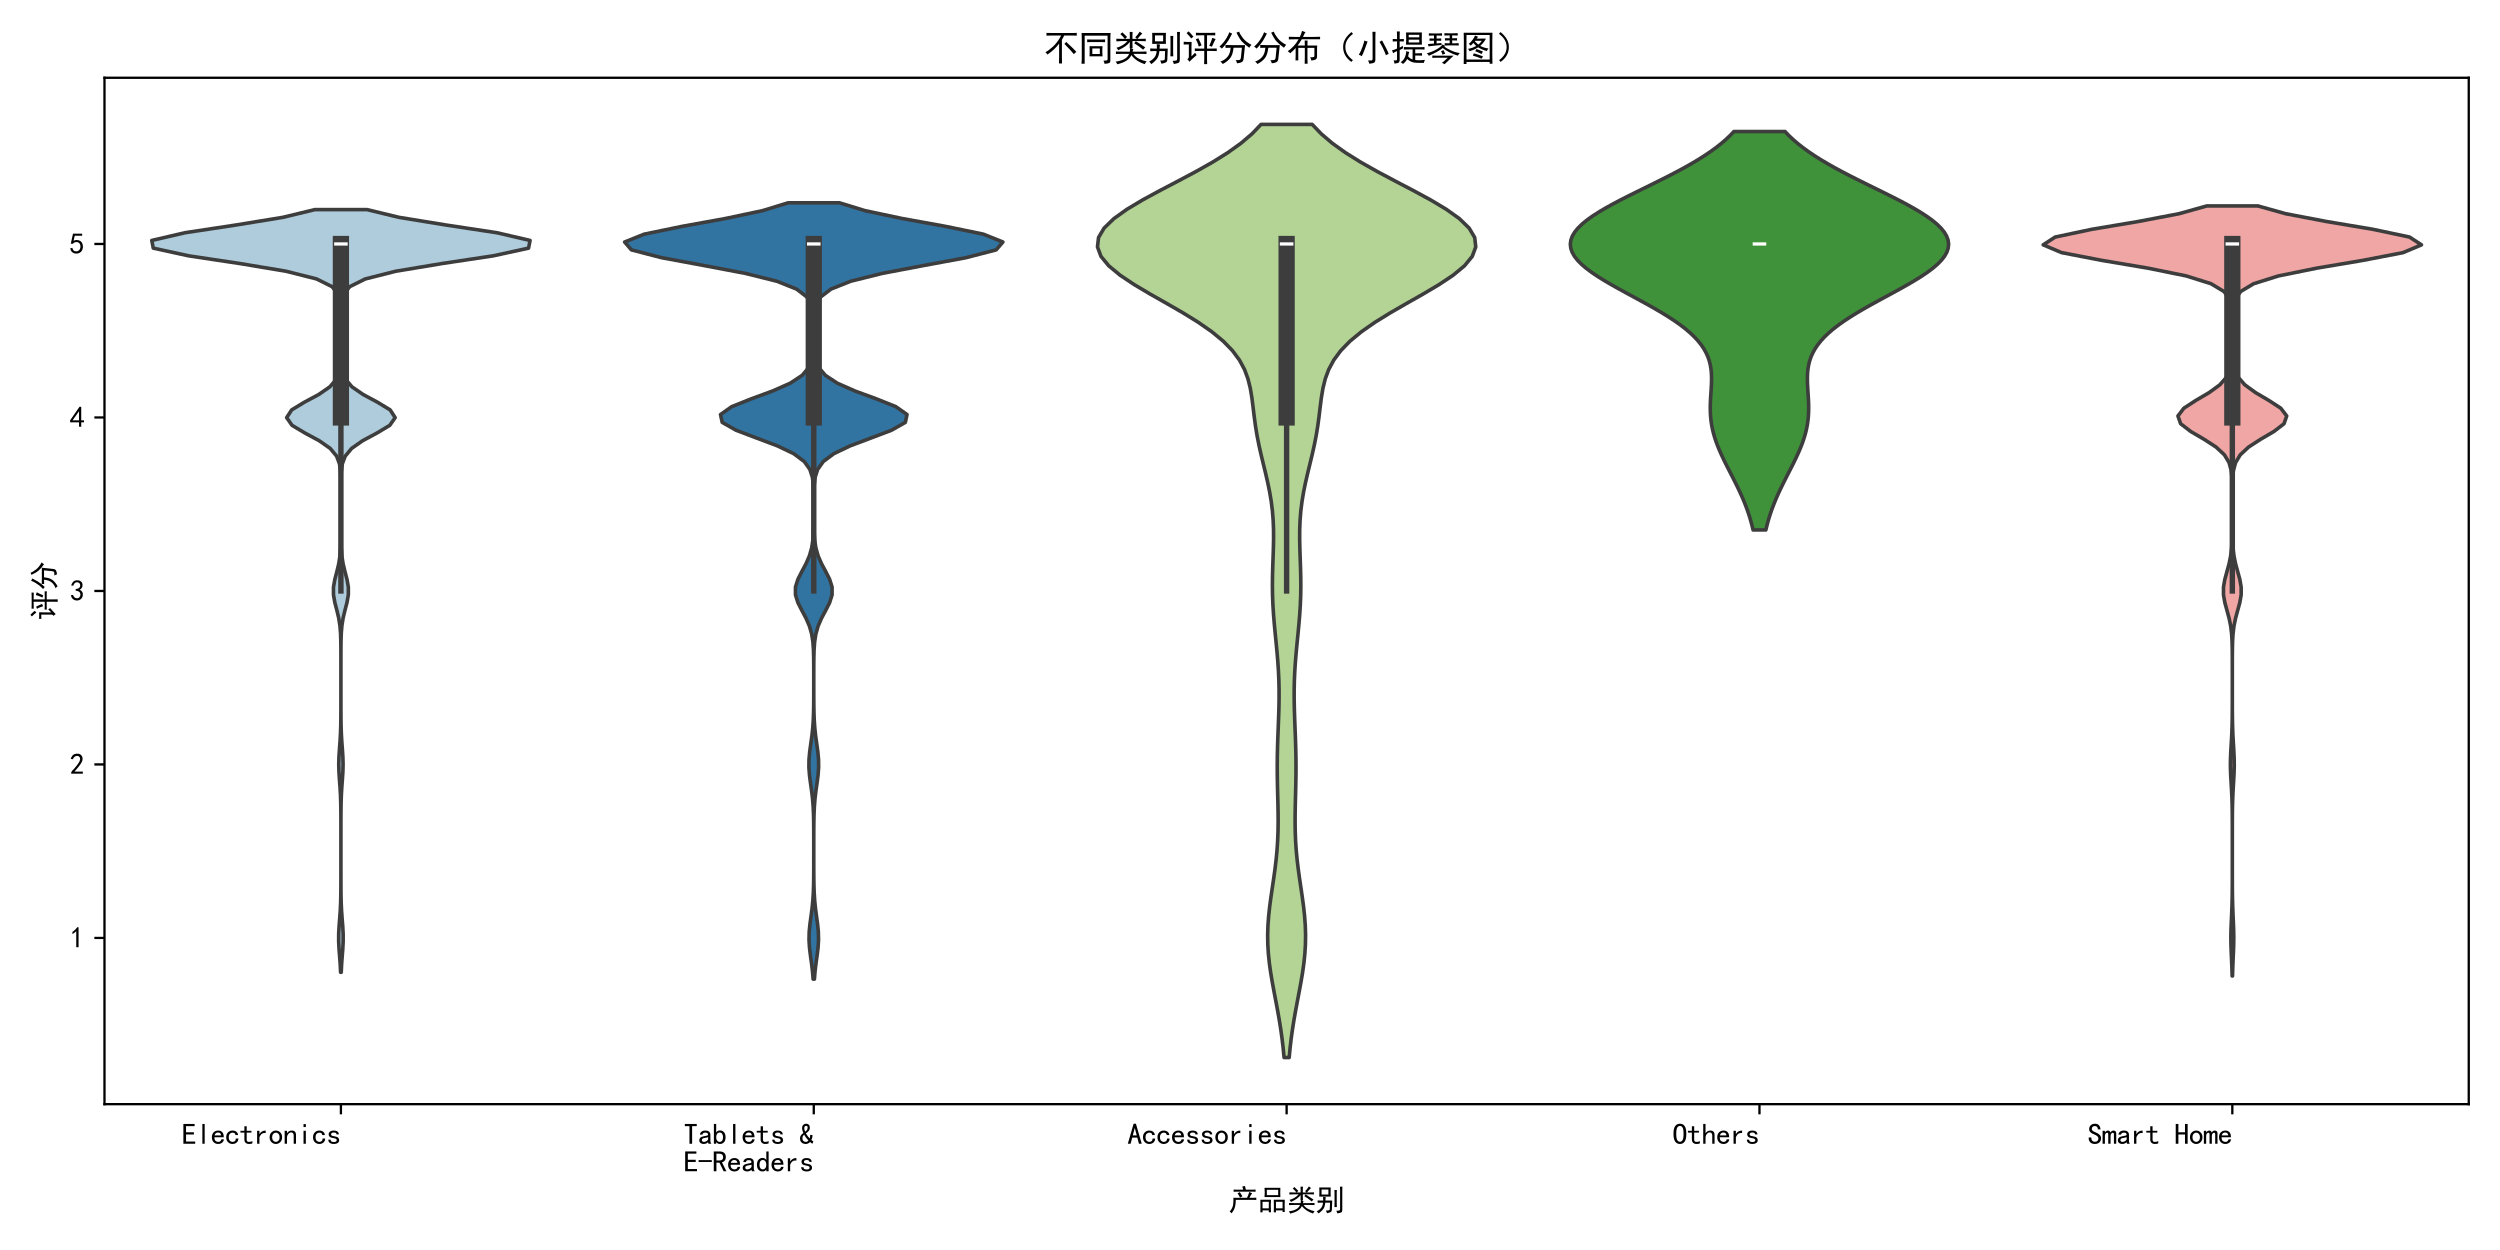 <?xml version="1.0" encoding="utf-8" standalone="no"?>
<!DOCTYPE svg PUBLIC "-//W3C//DTD SVG 1.1//EN"
  "http://www.w3.org/Graphics/SVG/1.1/DTD/svg11.dtd">
<svg xmlns:xlink="http://www.w3.org/1999/xlink" width="864pt" height="432pt" viewBox="0 0 864 432" xmlns="http://www.w3.org/2000/svg" version="1.1">
 <defs>
  <style type="text/css">*{stroke-linejoin: round; stroke-linecap: butt}</style>
 </defs>
 <g id="figure_1">
  <g id="patch_1">
   <path d="M 0 432 
L 864 432 
L 864 0 
L 0 0 
z
" style="fill: #ffffff"/>
  </g>
  <g id="axes_1">
   <g id="patch_2">
    <path d="M 36.11 381.603 
L 853.2 381.603 
L 853.2 26.869 
L 36.11 26.869 
z
" style="fill: #ffffff"/>
   </g>
   <g id="PolyCollection_1">
    <defs>
     <path id="mc3680eda22" d="M 117.927 -95.974 
L 117.711 -95.974 
L 117.58 -98.636 
L 117.386 -101.298 
L 117.176 -103.961 
L 117.039 -106.623 
L 117.045 -109.286 
L 117.191 -111.948 
L 117.403 -114.611 
L 117.593 -117.273 
L 117.719 -119.936 
L 117.783 -122.598 
L 117.808 -125.26 
L 117.816 -127.923 
L 117.818 -130.585 
L 117.819 -133.248 
L 117.819 -135.91 
L 117.819 -138.573 
L 117.819 -141.235 
L 117.819 -143.897 
L 117.818 -146.56 
L 117.813 -149.222 
L 117.798 -151.885 
L 117.757 -154.547 
L 117.667 -157.21 
L 117.512 -159.872 
L 117.314 -162.535 
L 117.139 -165.197 
L 117.07 -167.859 
L 117.144 -170.522 
L 117.322 -173.184 
L 117.52 -175.847 
L 117.671 -178.509 
L 117.76 -181.172 
L 117.799 -183.834 
L 117.814 -186.497 
L 117.818 -189.159 
L 117.819 -191.821 
L 117.819 -194.484 
L 117.819 -197.146 
L 117.819 -199.809 
L 117.819 -202.471 
L 117.817 -205.134 
L 117.81 -207.796 
L 117.781 -210.459 
L 117.693 -213.121 
L 117.475 -215.783 
L 117.05 -218.446 
L 116.413 -221.108 
L 115.718 -223.771 
L 115.25 -226.433 
L 115.25 -229.096 
L 115.718 -231.758 
L 116.413 -234.42 
L 117.05 -237.083 
L 117.475 -239.745 
L 117.693 -242.408 
L 117.781 -245.07 
L 117.81 -247.733 
L 117.817 -250.395 
L 117.819 -253.058 
L 117.819 -255.72 
L 117.819 -258.382 
L 117.818 -261.045 
L 117.814 -263.707 
L 117.79 -266.37 
L 117.687 -269.032 
L 117.328 -271.695 
L 116.33 -274.357 
L 114.125 -277.02 
L 110.323 -279.682 
L 105.378 -282.344 
L 100.931 -285.007 
L 99.07 -287.669 
L 100.795 -290.332 
L 105.177 -292.994 
L 110.141 -295.657 
L 114.005 -298.319 
L 116.27 -300.982 
L 117.304 -303.644 
L 117.679 -306.306 
L 117.788 -308.969 
L 117.813 -311.631 
L 117.818 -314.294 
L 117.819 -316.956 
L 117.818 -319.619 
L 117.812 -322.281 
L 117.775 -324.943 
L 117.599 -327.606 
L 116.913 -330.268 
L 114.766 -332.931 
L 109.409 -335.593 
L 98.872 -338.256 
L 82.907 -340.918 
L 65.206 -343.581 
L 52.972 -346.243 
L 52.452 -348.905 
L 63.929 -351.568 
L 81.483 -354.23 
L 97.782 -356.893 
L 108.782 -359.555 
L 126.856 -359.555 
L 126.856 -359.555 
L 137.856 -356.893 
L 154.155 -354.23 
L 171.709 -351.568 
L 183.186 -348.905 
L 182.666 -346.243 
L 170.432 -343.581 
L 152.731 -340.918 
L 136.766 -338.256 
L 126.229 -335.593 
L 120.872 -332.931 
L 118.725 -330.268 
L 118.039 -327.606 
L 117.863 -324.943 
L 117.826 -322.281 
L 117.82 -319.619 
L 117.819 -316.956 
L 117.82 -314.294 
L 117.825 -311.631 
L 117.85 -308.969 
L 117.959 -306.306 
L 118.334 -303.644 
L 119.368 -300.982 
L 121.633 -298.319 
L 125.497 -295.657 
L 130.461 -292.994 
L 134.843 -290.332 
L 136.568 -287.669 
L 134.707 -285.007 
L 130.26 -282.344 
L 125.315 -279.682 
L 121.513 -277.02 
L 119.308 -274.357 
L 118.31 -271.695 
L 117.951 -269.032 
L 117.848 -266.37 
L 117.824 -263.707 
L 117.82 -261.045 
L 117.819 -258.382 
L 117.819 -255.72 
L 117.819 -253.058 
L 117.821 -250.395 
L 117.828 -247.733 
L 117.857 -245.07 
L 117.945 -242.408 
L 118.163 -239.745 
L 118.588 -237.083 
L 119.225 -234.42 
L 119.92 -231.758 
L 120.388 -229.096 
L 120.388 -226.433 
L 119.92 -223.771 
L 119.225 -221.108 
L 118.588 -218.446 
L 118.163 -215.783 
L 117.945 -213.121 
L 117.857 -210.459 
L 117.828 -207.796 
L 117.821 -205.134 
L 117.819 -202.471 
L 117.819 -199.809 
L 117.819 -197.146 
L 117.819 -194.484 
L 117.819 -191.821 
L 117.82 -189.159 
L 117.824 -186.497 
L 117.839 -183.834 
L 117.878 -181.172 
L 117.967 -178.509 
L 118.118 -175.847 
L 118.316 -173.184 
L 118.494 -170.522 
L 118.568 -167.859 
L 118.499 -165.197 
L 118.324 -162.535 
L 118.126 -159.872 
L 117.971 -157.21 
L 117.881 -154.547 
L 117.84 -151.885 
L 117.825 -149.222 
L 117.82 -146.56 
L 117.819 -143.897 
L 117.819 -141.235 
L 117.819 -138.573 
L 117.819 -135.91 
L 117.819 -133.248 
L 117.82 -130.585 
L 117.822 -127.923 
L 117.83 -125.26 
L 117.855 -122.598 
L 117.919 -119.936 
L 118.045 -117.273 
L 118.235 -114.611 
L 118.447 -111.948 
L 118.593 -109.286 
L 118.599 -106.623 
L 118.462 -103.961 
L 118.252 -101.298 
L 118.058 -98.636 
L 117.927 -95.974 
z
" style="stroke: #3d3d3d; stroke-width: 1.25"/>
    </defs>
    <g clip-path="url(#p1d7503997d)">
     <use xlink:href="#mc3680eda22" x="0" y="432" style="fill: #aeccdb; stroke: #3d3d3d; stroke-width: 1.25"/>
    </g>
   </g>
   <g id="PolyCollection_2">
    <defs>
     <path id="m7380cc2280" d="M 281.461 -93.622 
L 281.013 -93.622 
L 280.791 -96.332 
L 280.468 -99.042 
L 280.092 -101.752 
L 279.76 -104.462 
L 279.591 -107.172 
L 279.649 -109.882 
L 279.913 -112.592 
L 280.282 -115.301 
L 280.641 -118.011 
L 280.915 -120.721 
L 281.087 -123.431 
L 281.176 -126.141 
L 281.216 -128.851 
L 281.231 -131.561 
L 281.235 -134.271 
L 281.236 -136.981 
L 281.236 -139.691 
L 281.234 -142.401 
L 281.227 -145.111 
L 281.204 -147.821 
L 281.148 -150.531 
L 281.028 -153.241 
L 280.813 -155.951 
L 280.494 -158.661 
L 280.109 -161.371 
L 279.756 -164.081 
L 279.555 -166.791 
L 279.585 -169.5 
L 279.834 -172.21 
L 280.206 -174.92 
L 280.582 -177.63 
L 280.877 -180.34 
L 281.066 -183.05 
L 281.167 -185.76 
L 281.212 -188.47 
L 281.229 -191.18 
L 281.235 -193.89 
L 281.236 -196.6 
L 281.235 -199.31 
L 281.228 -202.02 
L 281.203 -204.73 
L 281.128 -207.44 
L 280.937 -210.15 
L 280.52 -212.86 
L 279.755 -215.57 
L 278.589 -218.28 
L 277.144 -220.99 
L 275.766 -223.699 
L 274.911 -226.409 
L 274.911 -229.119 
L 275.766 -231.829 
L 277.144 -234.539 
L 278.589 -237.249 
L 279.755 -239.959 
L 280.52 -242.669 
L 280.937 -245.379 
L 281.128 -248.089 
L 281.203 -250.799 
L 281.227 -253.509 
L 281.233 -256.219 
L 281.228 -258.929 
L 281.198 -261.639 
L 281.09 -264.349 
L 280.758 -267.059 
L 279.89 -269.769 
L 277.96 -272.479 
L 274.343 -275.188 
L 268.692 -277.898 
L 261.492 -280.608 
L 254.358 -283.318 
L 249.591 -286.028 
L 249.011 -288.738 
L 252.854 -291.448 
L 259.616 -294.158 
L 266.992 -296.868 
L 273.119 -299.578 
L 277.236 -302.288 
L 279.531 -304.998 
L 280.608 -307.708 
L 281.036 -310.418 
L 281.181 -313.128 
L 281.221 -315.838 
L 281.219 -318.548 
L 281.17 -321.258 
L 280.983 -323.968 
L 280.397 -326.678 
L 278.831 -329.387 
L 275.276 -332.097 
L 268.466 -334.807 
L 257.572 -337.517 
L 243.309 -340.227 
L 228.66 -342.937 
L 218.2 -345.647 
L 215.87 -348.357 
L 222.61 -351.067 
L 235.759 -353.777 
L 250.724 -356.487 
L 263.531 -359.197 
L 272.35 -361.907 
L 290.124 -361.907 
L 290.124 -361.907 
L 298.943 -359.197 
L 311.75 -356.487 
L 326.715 -353.777 
L 339.864 -351.067 
L 346.604 -348.357 
L 344.274 -345.647 
L 333.814 -342.937 
L 319.165 -340.227 
L 304.902 -337.517 
L 294.008 -334.807 
L 287.198 -332.097 
L 283.643 -329.387 
L 282.077 -326.678 
L 281.491 -323.968 
L 281.304 -321.258 
L 281.255 -318.548 
L 281.253 -315.838 
L 281.293 -313.128 
L 281.438 -310.418 
L 281.866 -307.708 
L 282.943 -304.998 
L 285.238 -302.288 
L 289.355 -299.578 
L 295.482 -296.868 
L 302.858 -294.158 
L 309.62 -291.448 
L 313.463 -288.738 
L 312.883 -286.028 
L 308.116 -283.318 
L 300.982 -280.608 
L 293.782 -277.898 
L 288.131 -275.188 
L 284.514 -272.479 
L 282.584 -269.769 
L 281.716 -267.059 
L 281.384 -264.349 
L 281.276 -261.639 
L 281.246 -258.929 
L 281.241 -256.219 
L 281.247 -253.509 
L 281.271 -250.799 
L 281.346 -248.089 
L 281.537 -245.379 
L 281.954 -242.669 
L 282.719 -239.959 
L 283.885 -237.249 
L 285.33 -234.539 
L 286.708 -231.829 
L 287.563 -229.119 
L 287.563 -226.409 
L 286.708 -223.699 
L 285.33 -220.99 
L 283.885 -218.28 
L 282.719 -215.57 
L 281.954 -212.86 
L 281.537 -210.15 
L 281.346 -207.44 
L 281.271 -204.73 
L 281.246 -202.02 
L 281.239 -199.31 
L 281.238 -196.6 
L 281.239 -193.89 
L 281.245 -191.18 
L 281.262 -188.47 
L 281.307 -185.76 
L 281.408 -183.05 
L 281.597 -180.34 
L 281.892 -177.63 
L 282.268 -174.92 
L 282.64 -172.21 
L 282.889 -169.5 
L 282.919 -166.791 
L 282.718 -164.081 
L 282.365 -161.371 
L 281.98 -158.661 
L 281.661 -155.951 
L 281.446 -153.241 
L 281.326 -150.531 
L 281.27 -147.821 
L 281.247 -145.111 
L 281.24 -142.401 
L 281.238 -139.691 
L 281.238 -136.981 
L 281.239 -134.271 
L 281.243 -131.561 
L 281.258 -128.851 
L 281.298 -126.141 
L 281.387 -123.431 
L 281.559 -120.721 
L 281.833 -118.011 
L 282.192 -115.301 
L 282.561 -112.592 
L 282.825 -109.882 
L 282.883 -107.172 
L 282.714 -104.462 
L 282.382 -101.752 
L 282.006 -99.042 
L 281.683 -96.332 
L 281.461 -93.622 
z
" style="stroke: #3d3d3d; stroke-width: 1.25"/>
    </defs>
    <g clip-path="url(#p1d7503997d)">
     <use xlink:href="#m7380cc2280" x="0" y="432" style="fill: #3274a1; stroke: #3d3d3d; stroke-width: 1.25"/>
    </g>
   </g>
   <g id="PolyCollection_3">
    <defs>
     <path id="mf94de3f1ea" d="M 445.536 -66.522 
L 443.774 -66.522 
L 443.462 -69.779 
L 443.08 -73.037 
L 442.626 -76.294 
L 442.106 -79.551 
L 441.531 -82.809 
L 440.919 -86.066 
L 440.298 -89.324 
L 439.697 -92.581 
L 439.15 -95.839 
L 438.692 -99.096 
L 438.352 -102.353 
L 438.151 -105.611 
L 438.101 -108.868 
L 438.202 -112.126 
L 438.441 -115.383 
L 438.794 -118.641 
L 439.229 -121.898 
L 439.706 -125.155 
L 440.189 -128.413 
L 440.64 -131.67 
L 441.03 -134.928 
L 441.339 -138.185 
L 441.556 -141.443 
L 441.682 -144.7 
L 441.725 -147.957 
L 441.704 -151.215 
L 441.64 -154.472 
L 441.557 -157.73 
L 441.48 -160.987 
L 441.428 -164.245 
L 441.414 -167.502 
L 441.445 -170.759 
L 441.519 -174.017 
L 441.627 -177.274 
L 441.754 -180.532 
L 441.88 -183.789 
L 441.984 -187.047 
L 442.044 -190.304 
L 442.045 -193.561 
L 441.975 -196.819 
L 441.83 -200.076 
L 441.614 -203.334 
L 441.341 -206.591 
L 441.03 -209.849 
L 440.707 -213.106 
L 440.397 -216.363 
L 440.128 -219.621 
L 439.922 -222.878 
L 439.792 -226.136 
L 439.744 -229.393 
L 439.771 -232.651 
L 439.855 -235.908 
L 439.969 -239.165 
L 440.079 -242.423 
L 440.146 -245.68 
L 440.132 -248.938 
L 440.006 -252.195 
L 439.745 -255.453 
L 439.338 -258.71 
L 438.792 -261.967 
L 438.126 -265.225 
L 437.374 -268.482 
L 436.583 -271.74 
L 435.799 -274.997 
L 435.07 -278.254 
L 434.43 -281.512 
L 433.894 -284.769 
L 433.452 -288.027 
L 433.062 -291.284 
L 432.649 -294.542 
L 432.107 -297.799 
L 431.304 -301.056 
L 430.099 -304.314 
L 428.347 -307.571 
L 425.928 -310.829 
L 422.758 -314.086 
L 418.813 -317.344 
L 414.142 -320.601 
L 408.876 -323.858 
L 403.229 -327.116 
L 397.489 -330.373 
L 391.994 -333.631 
L 387.106 -336.888 
L 383.174 -340.146 
L 380.497 -343.403 
L 379.288 -346.66 
L 379.654 -349.918 
L 381.582 -353.175 
L 384.942 -356.433 
L 389.503 -359.69 
L 394.961 -362.948 
L 400.975 -366.205 
L 407.202 -369.462 
L 413.329 -372.72 
L 419.097 -375.977 
L 424.314 -379.235 
L 428.864 -382.492 
L 432.696 -385.75 
L 435.821 -389.007 
L 453.489 -389.007 
L 453.489 -389.007 
L 456.614 -385.75 
L 460.446 -382.492 
L 464.996 -379.235 
L 470.213 -375.977 
L 475.981 -372.72 
L 482.108 -369.462 
L 488.335 -366.205 
L 494.349 -362.948 
L 499.807 -359.69 
L 504.368 -356.433 
L 507.728 -353.175 
L 509.656 -349.918 
L 510.022 -346.66 
L 508.813 -343.403 
L 506.136 -340.146 
L 502.204 -336.888 
L 497.316 -333.631 
L 491.821 -330.373 
L 486.081 -327.116 
L 480.434 -323.858 
L 475.168 -320.601 
L 470.497 -317.344 
L 466.552 -314.086 
L 463.382 -310.829 
L 460.963 -307.571 
L 459.211 -304.314 
L 458.006 -301.056 
L 457.203 -297.799 
L 456.661 -294.542 
L 456.248 -291.284 
L 455.858 -288.027 
L 455.416 -284.769 
L 454.88 -281.512 
L 454.24 -278.254 
L 453.511 -274.997 
L 452.727 -271.74 
L 451.936 -268.482 
L 451.184 -265.225 
L 450.518 -261.967 
L 449.972 -258.71 
L 449.565 -255.453 
L 449.304 -252.195 
L 449.178 -248.938 
L 449.164 -245.68 
L 449.231 -242.423 
L 449.341 -239.165 
L 449.455 -235.908 
L 449.539 -232.651 
L 449.566 -229.393 
L 449.518 -226.136 
L 449.388 -222.878 
L 449.182 -219.621 
L 448.913 -216.363 
L 448.603 -213.106 
L 448.28 -209.849 
L 447.969 -206.591 
L 447.696 -203.334 
L 447.48 -200.076 
L 447.335 -196.819 
L 447.265 -193.561 
L 447.266 -190.304 
L 447.326 -187.047 
L 447.43 -183.789 
L 447.556 -180.532 
L 447.683 -177.274 
L 447.791 -174.017 
L 447.865 -170.759 
L 447.896 -167.502 
L 447.882 -164.245 
L 447.83 -160.987 
L 447.753 -157.73 
L 447.67 -154.472 
L 447.606 -151.215 
L 447.585 -147.957 
L 447.628 -144.7 
L 447.754 -141.443 
L 447.971 -138.185 
L 448.28 -134.928 
L 448.67 -131.67 
L 449.121 -128.413 
L 449.604 -125.155 
L 450.081 -121.898 
L 450.516 -118.641 
L 450.869 -115.383 
L 451.108 -112.126 
L 451.209 -108.868 
L 451.159 -105.611 
L 450.958 -102.353 
L 450.618 -99.096 
L 450.16 -95.839 
L 449.613 -92.581 
L 449.012 -89.324 
L 448.391 -86.066 
L 447.779 -82.809 
L 447.204 -79.551 
L 446.684 -76.294 
L 446.23 -73.037 
L 445.848 -69.779 
L 445.536 -66.522 
z
" style="stroke: #3d3d3d; stroke-width: 1.25"/>
    </defs>
    <g clip-path="url(#p1d7503997d)">
     <use xlink:href="#mf94de3f1ea" x="0" y="432" style="fill: #b3d495; stroke: #3d3d3d; stroke-width: 1.25"/>
    </g>
   </g>
   <g id="PolyCollection_4">
    <defs>
     <path id="m4ac37062cd" d="M 610.28 -248.854 
L 605.866 -248.854 
L 605.533 -250.245 
L 605.164 -251.636 
L 604.759 -253.026 
L 604.317 -254.417 
L 603.838 -255.808 
L 603.322 -257.199 
L 602.77 -258.59 
L 602.184 -259.981 
L 601.566 -261.371 
L 600.92 -262.762 
L 600.251 -264.153 
L 599.561 -265.544 
L 598.858 -266.935 
L 598.148 -268.326 
L 597.436 -269.717 
L 596.73 -271.107 
L 596.038 -272.498 
L 595.367 -273.889 
L 594.725 -275.28 
L 594.119 -276.671 
L 593.555 -278.062 
L 593.04 -279.453 
L 592.58 -280.843 
L 592.179 -282.234 
L 591.839 -283.625 
L 591.563 -285.016 
L 591.351 -286.407 
L 591.201 -287.798 
L 591.109 -289.189 
L 591.071 -290.579 
L 591.08 -291.97 
L 591.126 -293.361 
L 591.2 -294.752 
L 591.29 -296.143 
L 591.381 -297.534 
L 591.459 -298.925 
L 591.508 -300.315 
L 591.512 -301.706 
L 591.453 -303.097 
L 591.315 -304.488 
L 591.08 -305.879 
L 590.732 -307.27 
L 590.256 -308.661 
L 589.637 -310.051 
L 588.864 -311.442 
L 587.926 -312.833 
L 586.816 -314.224 
L 585.529 -315.615 
L 584.063 -317.006 
L 582.42 -318.397 
L 580.605 -319.787 
L 578.627 -321.178 
L 576.499 -322.569 
L 574.237 -323.96 
L 571.861 -325.351 
L 569.395 -326.742 
L 566.865 -328.133 
L 564.301 -329.523 
L 561.735 -330.914 
L 559.2 -332.305 
L 556.73 -333.696 
L 554.362 -335.087 
L 552.13 -336.478 
L 550.067 -337.869 
L 548.207 -339.259 
L 546.578 -340.65 
L 545.207 -342.041 
L 544.119 -343.432 
L 543.33 -344.823 
L 542.856 -346.214 
L 542.706 -347.605 
L 542.883 -348.995 
L 543.386 -350.386 
L 544.209 -351.777 
L 545.34 -353.168 
L 546.763 -354.559 
L 548.458 -355.95 
L 550.401 -357.341 
L 552.564 -358.731 
L 554.918 -360.122 
L 557.431 -361.513 
L 560.072 -362.904 
L 562.806 -364.295 
L 565.603 -365.686 
L 568.431 -367.077 
L 571.258 -368.467 
L 574.059 -369.858 
L 576.807 -371.249 
L 579.48 -372.64 
L 582.058 -374.031 
L 584.524 -375.422 
L 586.866 -376.813 
L 589.072 -378.203 
L 591.136 -379.594 
L 593.052 -380.985 
L 594.82 -382.376 
L 596.439 -383.767 
L 597.913 -385.158 
L 599.246 -386.549 
L 616.9 -386.549 
L 616.9 -386.549 
L 618.233 -385.158 
L 619.707 -383.767 
L 621.326 -382.376 
L 623.094 -380.985 
L 625.01 -379.594 
L 627.074 -378.203 
L 629.28 -376.813 
L 631.622 -375.422 
L 634.088 -374.031 
L 636.666 -372.64 
L 639.339 -371.249 
L 642.087 -369.858 
L 644.888 -368.467 
L 647.715 -367.077 
L 650.543 -365.686 
L 653.34 -364.295 
L 656.074 -362.904 
L 658.715 -361.513 
L 661.228 -360.122 
L 663.582 -358.731 
L 665.745 -357.341 
L 667.688 -355.95 
L 669.383 -354.559 
L 670.806 -353.168 
L 671.937 -351.777 
L 672.76 -350.386 
L 673.263 -348.995 
L 673.44 -347.605 
L 673.29 -346.214 
L 672.816 -344.823 
L 672.027 -343.432 
L 670.939 -342.041 
L 669.568 -340.65 
L 667.939 -339.259 
L 666.079 -337.869 
L 664.016 -336.478 
L 661.784 -335.087 
L 659.416 -333.696 
L 656.946 -332.305 
L 654.411 -330.914 
L 651.845 -329.523 
L 649.281 -328.133 
L 646.751 -326.742 
L 644.285 -325.351 
L 641.909 -323.96 
L 639.647 -322.569 
L 637.519 -321.178 
L 635.541 -319.787 
L 633.726 -318.397 
L 632.083 -317.006 
L 630.617 -315.615 
L 629.33 -314.224 
L 628.22 -312.833 
L 627.282 -311.442 
L 626.509 -310.051 
L 625.89 -308.661 
L 625.414 -307.27 
L 625.066 -305.879 
L 624.831 -304.488 
L 624.693 -303.097 
L 624.634 -301.706 
L 624.638 -300.315 
L 624.687 -298.925 
L 624.765 -297.534 
L 624.856 -296.143 
L 624.946 -294.752 
L 625.02 -293.361 
L 625.066 -291.97 
L 625.075 -290.579 
L 625.037 -289.189 
L 624.945 -287.798 
L 624.795 -286.407 
L 624.583 -285.016 
L 624.307 -283.625 
L 623.967 -282.234 
L 623.566 -280.843 
L 623.106 -279.453 
L 622.591 -278.062 
L 622.027 -276.671 
L 621.421 -275.28 
L 620.779 -273.889 
L 620.108 -272.498 
L 619.416 -271.107 
L 618.71 -269.717 
L 617.998 -268.326 
L 617.288 -266.935 
L 616.585 -265.544 
L 615.895 -264.153 
L 615.226 -262.762 
L 614.58 -261.371 
L 613.962 -259.981 
L 613.376 -258.59 
L 612.824 -257.199 
L 612.308 -255.808 
L 611.829 -254.417 
L 611.387 -253.026 
L 610.982 -251.636 
L 610.613 -250.245 
L 610.28 -248.854 
z
" style="stroke: #3d3d3d; stroke-width: 1.25"/>
    </defs>
    <g clip-path="url(#p1d7503997d)">
     <use xlink:href="#m4ac37062cd" x="0" y="432" style="fill: #40923a; stroke: #3d3d3d; stroke-width: 1.25"/>
    </g>
   </g>
   <g id="PolyCollection_5">
    <defs>
     <path id="m90f866623d" d="M 771.56 -94.706 
L 771.422 -94.706 
L 771.348 -97.394 
L 771.238 -100.082 
L 771.114 -102.77 
L 771.015 -105.458 
L 770.983 -108.146 
L 771.032 -110.834 
L 771.141 -113.522 
L 771.265 -116.21 
L 771.367 -118.898 
L 771.434 -121.586 
L 771.469 -124.274 
L 771.484 -126.962 
L 771.489 -129.65 
L 771.491 -132.338 
L 771.491 -135.026 
L 771.491 -137.714 
L 771.491 -140.402 
L 771.49 -143.091 
L 771.489 -145.779 
L 771.482 -148.467 
L 771.464 -151.155 
L 771.421 -153.843 
L 771.337 -156.531 
L 771.206 -159.219 
L 771.044 -161.907 
L 770.897 -164.595 
L 770.824 -167.283 
L 770.857 -169.971 
L 770.981 -172.659 
L 771.144 -175.347 
L 771.292 -178.035 
L 771.394 -180.723 
L 771.451 -183.411 
L 771.477 -186.099 
L 771.487 -188.788 
L 771.49 -191.476 
L 771.491 -194.164 
L 771.491 -196.852 
L 771.491 -199.54 
L 771.489 -202.228 
L 771.484 -204.916 
L 771.463 -207.604 
L 771.4 -210.292 
L 771.243 -212.98 
L 770.918 -215.668 
L 770.372 -218.356 
L 769.642 -221.044 
L 768.907 -223.732 
L 768.436 -226.42 
L 768.436 -229.108 
L 768.907 -231.796 
L 769.642 -234.485 
L 770.372 -237.173 
L 770.918 -239.861 
L 771.243 -242.549 
L 771.4 -245.237 
L 771.463 -247.925 
L 771.484 -250.613 
L 771.489 -253.301 
L 771.491 -255.989 
L 771.49 -258.677 
L 771.485 -261.365 
L 771.462 -264.053 
L 771.376 -266.741 
L 771.099 -269.429 
L 770.366 -272.117 
L 768.758 -274.805 
L 765.874 -277.493 
L 761.726 -280.182 
L 757.13 -282.87 
L 753.625 -285.558 
L 752.689 -288.246 
L 754.752 -290.934 
L 758.885 -293.622 
L 763.46 -296.31 
L 767.163 -298.998 
L 769.518 -301.686 
L 770.73 -304.374 
L 771.243 -307.062 
L 771.422 -309.75 
L 771.475 -312.438 
L 771.488 -315.126 
L 771.488 -317.814 
L 771.478 -320.502 
L 771.428 -323.19 
L 771.224 -325.878 
L 770.539 -328.567 
L 768.612 -331.255 
L 764.131 -333.943 
L 755.572 -336.631 
L 742.365 -339.319 
L 726.413 -342.007 
L 712.471 -344.695 
L 706.124 -347.383 
L 710.248 -350.071 
L 722.952 -352.759 
L 738.947 -355.447 
L 753.034 -358.135 
L 762.635 -360.823 
L 780.347 -360.823 
L 780.347 -360.823 
L 789.948 -358.135 
L 804.035 -355.447 
L 820.03 -352.759 
L 832.734 -350.071 
L 836.858 -347.383 
L 830.511 -344.695 
L 816.569 -342.007 
L 800.617 -339.319 
L 787.41 -336.631 
L 778.851 -333.943 
L 774.37 -331.255 
L 772.443 -328.567 
L 771.758 -325.878 
L 771.554 -323.19 
L 771.504 -320.502 
L 771.494 -317.814 
L 771.494 -315.126 
L 771.507 -312.438 
L 771.56 -309.75 
L 771.739 -307.062 
L 772.252 -304.374 
L 773.464 -301.686 
L 775.819 -298.998 
L 779.522 -296.31 
L 784.097 -293.622 
L 788.23 -290.934 
L 790.293 -288.246 
L 789.357 -285.558 
L 785.852 -282.87 
L 781.256 -280.182 
L 777.108 -277.493 
L 774.224 -274.805 
L 772.616 -272.117 
L 771.883 -269.429 
L 771.606 -266.741 
L 771.52 -264.053 
L 771.497 -261.365 
L 771.492 -258.677 
L 771.491 -255.989 
L 771.493 -253.301 
L 771.498 -250.613 
L 771.519 -247.925 
L 771.582 -245.237 
L 771.739 -242.549 
L 772.064 -239.861 
L 772.61 -237.173 
L 773.34 -234.485 
L 774.075 -231.796 
L 774.546 -229.108 
L 774.546 -226.42 
L 774.075 -223.732 
L 773.34 -221.044 
L 772.61 -218.356 
L 772.064 -215.668 
L 771.739 -212.98 
L 771.582 -210.292 
L 771.519 -207.604 
L 771.498 -204.916 
L 771.493 -202.228 
L 771.491 -199.54 
L 771.491 -196.852 
L 771.491 -194.164 
L 771.492 -191.476 
L 771.495 -188.788 
L 771.505 -186.099 
L 771.531 -183.411 
L 771.588 -180.723 
L 771.69 -178.035 
L 771.838 -175.347 
L 772.001 -172.659 
L 772.125 -169.971 
L 772.158 -167.283 
L 772.085 -164.595 
L 771.938 -161.907 
L 771.776 -159.219 
L 771.645 -156.531 
L 771.561 -153.843 
L 771.518 -151.155 
L 771.5 -148.467 
L 771.493 -145.779 
L 771.492 -143.091 
L 771.491 -140.402 
L 771.491 -137.714 
L 771.491 -135.026 
L 771.491 -132.338 
L 771.493 -129.65 
L 771.498 -126.962 
L 771.513 -124.274 
L 771.548 -121.586 
L 771.615 -118.898 
L 771.717 -116.21 
L 771.841 -113.522 
L 771.95 -110.834 
L 771.999 -108.146 
L 771.967 -105.458 
L 771.868 -102.77 
L 771.744 -100.082 
L 771.634 -97.394 
L 771.56 -94.706 
z
" style="stroke: #3d3d3d; stroke-width: 1.25"/>
    </defs>
    <g clip-path="url(#p1d7503997d)">
     <use xlink:href="#m90f866623d" x="0" y="432" style="fill: #efa6a5; stroke: #3d3d3d; stroke-width: 1.25"/>
    </g>
   </g>
   <g id="matplotlib.axis_1">
    <g id="xtick_1">
     <g id="line2d_1">
      <defs>
       <path id="m1a2e099124" d="M 0 0 
L 0 3.5 
" style="stroke: #000000; stroke-width: 0.8"/>
      </defs>
      <g>
       <use xlink:href="#m1a2e099124" x="117.819" y="381.603" style="stroke: #000000; stroke-width: 0.8"/>
      </g>
     </g>
     <g id="text_1">
      <!-- Electronics -->
      <g transform="translate(62.819 395.478) scale(0.1 -0.1)">
       <defs>
        <path id="SimHei-45" d="M 2900 125 
L 350 125 
L 350 4400 
L 2775 4400 
L 2775 3925 
L 925 3925 
L 925 2600 
L 2625 2600 
L 2625 2125 
L 925 2125 
L 925 600 
L 2900 600 
L 2900 125 
z
" transform="scale(0.016)"/>
        <path id="SimHei-6c" d="M 1825 125 
L 1325 125 
L 1325 4400 
L 1825 4400 
L 1825 125 
z
" transform="scale(0.016)"/>
        <path id="SimHei-65" d="M 2850 1075 
Q 2800 625 2450 350 
Q 2100 75 1625 75 
Q 1025 75 637 462 
Q 250 850 250 1525 
Q 250 2200 637 2587 
Q 1025 2975 1625 2975 
Q 2150 2975 2487 2637 
Q 2825 2300 2825 1525 
L 800 1525 
Q 800 975 1037 750 
Q 1275 525 1625 525 
Q 1900 525 2075 662 
Q 2250 800 2300 1075 
L 2850 1075 
z
M 2250 1925 
Q 2200 2275 2025 2412 
Q 1850 2550 1575 2550 
Q 1325 2550 1125 2412 
Q 925 2275 825 1925 
L 2250 1925 
z
" transform="scale(0.016)"/>
        <path id="SimHei-63" d="M 2850 1250 
Q 2850 725 2487 400 
Q 2125 75 1575 75 
Q 1025 75 625 462 
Q 225 850 225 1525 
Q 225 2200 625 2587 
Q 1025 2975 1575 2975 
Q 2125 2975 2450 2687 
Q 2775 2400 2775 2000 
L 2225 2000 
Q 2200 2300 2012 2412 
Q 1825 2525 1575 2525 
Q 1275 2525 1025 2287 
Q 775 2050 775 1525 
Q 775 1000 1025 762 
Q 1275 525 1575 525 
Q 1900 525 2100 700 
Q 2300 875 2300 1250 
L 2850 1250 
z
" transform="scale(0.016)"/>
        <path id="SimHei-74" d="M 2750 200 
Q 2625 150 2462 112 
Q 2300 75 2025 75 
Q 1575 75 1300 325 
Q 1025 575 1025 1025 
L 1025 2525 
L 175 2525 
L 175 2925 
L 1025 2925 
L 1025 3900 
L 1525 3900 
L 1525 2925 
L 2550 2925 
L 2550 2525 
L 1525 2525 
L 1525 1000 
Q 1525 800 1625 662 
Q 1725 525 2000 525 
Q 2275 525 2450 575 
Q 2625 625 2750 700 
L 2750 200 
z
" transform="scale(0.016)"/>
        <path id="SimHei-72" d="M 2500 2425 
Q 2025 2500 1700 2287 
Q 1375 2075 1150 1550 
L 1150 125 
L 650 125 
L 650 2925 
L 1150 2925 
L 1150 2200 
Q 1375 2600 1712 2787 
Q 2050 2975 2500 2975 
L 2500 2425 
z
" transform="scale(0.016)"/>
        <path id="SimHei-6f" d="M 2925 1525 
Q 2925 875 2525 475 
Q 2125 75 1575 75 
Q 1025 75 625 475 
Q 225 875 225 1525 
Q 225 2175 625 2575 
Q 1025 2975 1575 2975 
Q 2125 2975 2525 2575 
Q 2925 2175 2925 1525 
z
M 2375 1525 
Q 2375 2025 2125 2275 
Q 1875 2525 1575 2525 
Q 1275 2525 1025 2275 
Q 775 2025 775 1525 
Q 775 1025 1025 775 
Q 1275 525 1575 525 
Q 1875 525 2125 775 
Q 2375 1025 2375 1525 
z
" transform="scale(0.016)"/>
        <path id="SimHei-6e" d="M 2800 125 
L 2300 125 
L 2300 1925 
Q 2300 2225 2150 2400 
Q 2000 2575 1750 2575 
Q 1425 2575 1137 2237 
Q 850 1900 850 1400 
L 850 125 
L 350 125 
L 350 2925 
L 850 2925 
L 850 2400 
Q 1050 2675 1287 2825 
Q 1525 2975 1900 2975 
Q 2350 2975 2575 2725 
Q 2800 2475 2800 2100 
L 2800 125 
z
" transform="scale(0.016)"/>
        <path id="SimHei-69" d="M 1800 3725 
L 1300 3725 
L 1300 4375 
L 1800 4375 
L 1800 3725 
z
M 1800 125 
L 1300 125 
L 1300 2925 
L 1800 2925 
L 1800 125 
z
" transform="scale(0.016)"/>
        <path id="SimHei-73" d="M 2750 900 
Q 2750 500 2437 287 
Q 2125 75 1650 75 
Q 1050 75 725 312 
Q 400 550 400 1000 
L 900 1000 
Q 900 700 1112 600 
Q 1325 500 1625 500 
Q 1925 500 2075 612 
Q 2225 725 2225 900 
Q 2225 1025 2100 1150 
Q 1975 1275 1475 1350 
Q 900 1425 687 1637 
Q 475 1850 475 2200 
Q 475 2500 762 2737 
Q 1050 2975 1600 2975 
Q 2100 2975 2387 2750 
Q 2675 2525 2675 2150 
L 2175 2150 
Q 2175 2375 2012 2462 
Q 1850 2550 1600 2550 
Q 1275 2550 1137 2437 
Q 1000 2325 1000 2175 
Q 1000 2000 1125 1900 
Q 1250 1800 1650 1750 
Q 2300 1650 2525 1437 
Q 2750 1225 2750 900 
z
" transform="scale(0.016)"/>
       </defs>
       <use xlink:href="#SimHei-45"/>
       <use xlink:href="#SimHei-6c" x="50"/>
       <use xlink:href="#SimHei-65" x="100"/>
       <use xlink:href="#SimHei-63" x="150"/>
       <use xlink:href="#SimHei-74" x="200"/>
       <use xlink:href="#SimHei-72" x="250"/>
       <use xlink:href="#SimHei-6f" x="300"/>
       <use xlink:href="#SimHei-6e" x="350"/>
       <use xlink:href="#SimHei-69" x="400"/>
       <use xlink:href="#SimHei-63" x="450"/>
       <use xlink:href="#SimHei-73" x="500"/>
      </g>
     </g>
    </g>
    <g id="xtick_2">
     <g id="line2d_2">
      <g>
       <use xlink:href="#m1a2e099124" x="281.237" y="381.603" style="stroke: #000000; stroke-width: 0.8"/>
      </g>
     </g>
     <g id="text_2">
      <!-- Tablets &amp; -->
      <g transform="translate(236.237 395.478) scale(0.1 -0.1)">
       <defs>
        <path id="SimHei-54" d="M 2850 3925 
L 1850 3925 
L 1850 125 
L 1275 125 
L 1275 3925 
L 275 3925 
L 275 4400 
L 2850 4400 
L 2850 3925 
z
" transform="scale(0.016)"/>
        <path id="SimHei-61" d="M 2875 125 
L 2275 125 
Q 2225 175 2200 262 
Q 2175 350 2175 475 
Q 2000 275 1750 175 
Q 1500 75 1225 75 
Q 825 75 550 275 
Q 275 475 275 850 
Q 275 1225 525 1450 
Q 775 1675 1300 1750 
Q 1650 1800 1912 1875 
Q 2175 1950 2175 2075 
Q 2175 2225 2062 2375 
Q 1950 2525 1575 2525 
Q 1275 2525 1137 2412 
Q 1000 2300 950 2100 
L 400 2100 
Q 450 2500 762 2737 
Q 1075 2975 1575 2975 
Q 2125 2975 2400 2725 
Q 2675 2475 2675 2025 
L 2675 650 
Q 2675 500 2725 375 
Q 2775 250 2875 125 
z
M 2175 1050 
L 2175 1550 
Q 2025 1500 1887 1462 
Q 1750 1425 1425 1375 
Q 1050 1325 937 1200 
Q 825 1075 825 900 
Q 825 750 937 637 
Q 1050 525 1275 525 
Q 1500 525 1762 650 
Q 2025 775 2175 1050 
z
" transform="scale(0.016)"/>
        <path id="SimHei-62" d="M 2825 1525 
Q 2825 800 2475 437 
Q 2125 75 1625 75 
Q 1350 75 1150 175 
Q 950 275 800 500 
L 800 125 
L 300 125 
L 300 4400 
L 800 4400 
L 800 2550 
Q 950 2775 1150 2887 
Q 1350 3000 1625 3000 
Q 2125 3000 2475 2625 
Q 2825 2250 2825 1525 
z
M 2275 1525 
Q 2275 2000 2087 2275 
Q 1900 2550 1525 2550 
Q 1225 2550 1012 2275 
Q 800 2000 800 1525 
Q 800 1050 1012 787 
Q 1225 525 1525 525 
Q 1900 525 2087 787 
Q 2275 1050 2275 1525 
z
" transform="scale(0.016)"/>
        <path id="SimHei-20" transform="scale(0.016)"/>
        <path id="SimHei-26" d="M 3050 625 
L 2825 125 
Q 2675 225 2562 300 
Q 2450 375 2325 500 
Q 2125 300 1900 187 
Q 1675 75 1375 75 
Q 875 75 512 375 
Q 150 675 150 1300 
Q 150 1700 362 1962 
Q 575 2225 875 2450 
Q 750 2725 675 3000 
Q 600 3275 600 3500 
Q 600 3950 862 4200 
Q 1125 4450 1500 4450 
Q 1825 4450 2050 4237 
Q 2275 4025 2275 3625 
Q 2275 3150 2012 2862 
Q 1750 2575 1425 2375 
Q 1600 2075 1787 1812 
Q 1975 1550 2225 1275 
Q 2300 1450 2325 1612 
Q 2350 1775 2350 2025 
L 2850 2025 
Q 2850 1700 2787 1437 
Q 2725 1175 2600 950 
Q 2675 875 2812 775 
Q 2950 675 3050 625 
z
M 1800 3625 
Q 1800 3800 1712 3900 
Q 1625 4000 1475 4000 
Q 1325 4000 1200 3875 
Q 1075 3750 1075 3525 
Q 1075 3350 1112 3162 
Q 1150 2975 1250 2750 
Q 1450 2850 1625 3062 
Q 1800 3275 1800 3625 
z
M 1975 825 
Q 1650 1175 1425 1475 
Q 1200 1775 1050 2075 
Q 850 1925 762 1737 
Q 675 1550 675 1275 
Q 675 900 900 712 
Q 1125 525 1425 525 
Q 1600 525 1725 600 
Q 1850 675 1975 825 
z
" transform="scale(0.016)"/>
       </defs>
       <use xlink:href="#SimHei-54"/>
       <use xlink:href="#SimHei-61" x="50"/>
       <use xlink:href="#SimHei-62" x="100"/>
       <use xlink:href="#SimHei-6c" x="150"/>
       <use xlink:href="#SimHei-65" x="200"/>
       <use xlink:href="#SimHei-74" x="250"/>
       <use xlink:href="#SimHei-73" x="300"/>
       <use xlink:href="#SimHei-20" x="350"/>
       <use xlink:href="#SimHei-26" x="400"/>
      </g>
      <!-- E-Readers -->
      <g transform="translate(236.237 404.978) scale(0.1 -0.1)">
       <defs>
        <path id="SimHei-2d" d="M 2975 2125 
L 125 2125 
L 125 2525 
L 2975 2525 
L 2975 2125 
z
" transform="scale(0.016)"/>
        <path id="SimHei-52" d="M 3000 125 
L 2400 125 
L 1500 1975 
L 850 1975 
L 850 125 
L 275 125 
L 275 4400 
L 1525 4400 
Q 2125 4400 2500 4112 
Q 2875 3825 2875 3175 
Q 2875 2675 2625 2400 
Q 2375 2125 2050 2050 
L 3000 125 
z
M 2300 3175 
Q 2300 3525 2087 3725 
Q 1875 3925 1400 3925 
L 850 3925 
L 850 2450 
L 1550 2450 
Q 1850 2450 2075 2612 
Q 2300 2775 2300 3175 
z
" transform="scale(0.016)"/>
        <path id="SimHei-64" d="M 2750 125 
L 2250 125 
L 2250 500 
Q 2100 275 1900 175 
Q 1700 75 1425 75 
Q 925 75 575 437 
Q 225 800 225 1525 
Q 225 2250 575 2625 
Q 925 3000 1425 3000 
Q 1700 3000 1900 2887 
Q 2100 2775 2250 2550 
L 2250 4400 
L 2750 4400 
L 2750 125 
z
M 2250 1525 
Q 2250 2000 2037 2275 
Q 1825 2550 1525 2550 
Q 1150 2550 962 2275 
Q 775 2000 775 1525 
Q 775 1050 962 787 
Q 1150 525 1525 525 
Q 1825 525 2037 787 
Q 2250 1050 2250 1525 
z
" transform="scale(0.016)"/>
       </defs>
       <use xlink:href="#SimHei-45"/>
       <use xlink:href="#SimHei-2d" x="50"/>
       <use xlink:href="#SimHei-52" x="100"/>
       <use xlink:href="#SimHei-65" x="150"/>
       <use xlink:href="#SimHei-61" x="200"/>
       <use xlink:href="#SimHei-64" x="250"/>
       <use xlink:href="#SimHei-65" x="300"/>
       <use xlink:href="#SimHei-72" x="350"/>
       <use xlink:href="#SimHei-73" x="400"/>
      </g>
     </g>
    </g>
    <g id="xtick_3">
     <g id="line2d_3">
      <g>
       <use xlink:href="#m1a2e099124" x="444.655" y="381.603" style="stroke: #000000; stroke-width: 0.8"/>
      </g>
     </g>
     <g id="text_3">
      <!-- Accessories -->
      <g transform="translate(389.655 395.478) scale(0.1 -0.1)">
       <defs>
        <path id="SimHei-41" d="M 3075 125 
L 2475 125 
L 2125 1450 
L 1025 1450 
L 675 125 
L 75 125 
L 1325 4450 
L 1825 4450 
L 3075 125 
z
M 2000 1925 
L 1600 3450 
L 1550 3450 
L 1150 1925 
L 2000 1925 
z
" transform="scale(0.016)"/>
       </defs>
       <use xlink:href="#SimHei-41"/>
       <use xlink:href="#SimHei-63" x="50"/>
       <use xlink:href="#SimHei-63" x="100"/>
       <use xlink:href="#SimHei-65" x="150"/>
       <use xlink:href="#SimHei-73" x="200"/>
       <use xlink:href="#SimHei-73" x="250"/>
       <use xlink:href="#SimHei-6f" x="300"/>
       <use xlink:href="#SimHei-72" x="350"/>
       <use xlink:href="#SimHei-69" x="400"/>
       <use xlink:href="#SimHei-65" x="450"/>
       <use xlink:href="#SimHei-73" x="500"/>
      </g>
     </g>
    </g>
    <g id="xtick_4">
     <g id="line2d_4">
      <g>
       <use xlink:href="#m1a2e099124" x="608.073" y="381.603" style="stroke: #000000; stroke-width: 0.8"/>
      </g>
     </g>
     <g id="text_4">
      <!-- Others -->
      <g transform="translate(578.073 395.478) scale(0.1 -0.1)">
       <defs>
        <path id="SimHei-4f" d="M 2950 2275 
Q 2950 1100 2587 587 
Q 2225 75 1575 75 
Q 925 75 550 587 
Q 175 1100 175 2275 
Q 175 3450 550 3950 
Q 925 4450 1575 4450 
Q 2225 4450 2587 3950 
Q 2950 3450 2950 2275 
z
M 2350 2275 
Q 2350 3325 2125 3650 
Q 1900 3975 1575 3975 
Q 1250 3975 1012 3650 
Q 775 3325 775 2275 
Q 775 1225 1012 887 
Q 1250 550 1575 550 
Q 1900 550 2125 887 
Q 2350 1225 2350 2275 
z
" transform="scale(0.016)"/>
        <path id="SimHei-68" d="M 2800 125 
L 2300 125 
L 2300 1925 
Q 2300 2225 2150 2400 
Q 2000 2575 1750 2575 
Q 1425 2575 1137 2237 
Q 850 1900 850 1400 
L 850 125 
L 350 125 
L 350 4400 
L 850 4400 
L 850 2400 
Q 1050 2675 1287 2825 
Q 1525 2975 1900 2975 
Q 2350 2975 2575 2725 
Q 2800 2475 2800 2100 
L 2800 125 
z
" transform="scale(0.016)"/>
       </defs>
       <use xlink:href="#SimHei-4f"/>
       <use xlink:href="#SimHei-74" x="50"/>
       <use xlink:href="#SimHei-68" x="100"/>
       <use xlink:href="#SimHei-65" x="150"/>
       <use xlink:href="#SimHei-72" x="200"/>
       <use xlink:href="#SimHei-73" x="250"/>
      </g>
     </g>
    </g>
    <g id="xtick_5">
     <g id="line2d_5">
      <g>
       <use xlink:href="#m1a2e099124" x="771.491" y="381.603" style="stroke: #000000; stroke-width: 0.8"/>
      </g>
     </g>
     <g id="text_5">
      <!-- Smart Home -->
      <g transform="translate(721.491 395.478) scale(0.1 -0.1)">
       <defs>
        <path id="SimHei-53" d="M 2900 1325 
Q 2900 750 2537 412 
Q 2175 75 1550 75 
Q 925 75 575 425 
Q 225 775 225 1300 
L 225 1475 
L 800 1475 
L 800 1325 
Q 800 950 1025 750 
Q 1250 550 1550 550 
Q 1950 550 2137 762 
Q 2325 975 2325 1275 
Q 2325 1525 2100 1737 
Q 1875 1950 1450 2125 
Q 850 2350 587 2625 
Q 325 2900 325 3275 
Q 325 3800 687 4125 
Q 1050 4450 1550 4450 
Q 2200 4450 2487 4062 
Q 2775 3675 2775 3225 
L 2200 3225 
Q 2225 3500 2050 3725 
Q 1875 3950 1550 3950 
Q 1250 3950 1075 3787 
Q 900 3625 900 3350 
Q 900 3125 1037 2962 
Q 1175 2800 1750 2575 
Q 2300 2350 2600 2037 
Q 2900 1725 2900 1325 
z
" transform="scale(0.016)"/>
        <path id="SimHei-6d" d="M 3050 125 
L 2550 125 
L 2550 2150 
Q 2550 2300 2500 2400 
Q 2450 2500 2300 2500 
Q 2125 2500 1975 2312 
Q 1825 2125 1825 1825 
L 1825 125 
L 1325 125 
L 1325 2150 
Q 1325 2300 1275 2400 
Q 1225 2500 1075 2500 
Q 900 2500 750 2312 
Q 600 2125 600 1825 
L 600 125 
L 100 125 
L 100 2925 
L 600 2925 
L 600 2550 
Q 725 2750 900 2862 
Q 1075 2975 1275 2975 
Q 1475 2975 1612 2862 
Q 1750 2750 1800 2550 
Q 1925 2750 2087 2862 
Q 2250 2975 2450 2975 
Q 2750 2975 2900 2812 
Q 3050 2650 3050 2350 
L 3050 125 
z
" transform="scale(0.016)"/>
        <path id="SimHei-48" d="M 2850 125 
L 2275 125 
L 2275 2125 
L 850 2125 
L 850 125 
L 275 125 
L 275 4400 
L 850 4400 
L 850 2600 
L 2275 2600 
L 2275 4400 
L 2850 4400 
L 2850 125 
z
" transform="scale(0.016)"/>
       </defs>
       <use xlink:href="#SimHei-53"/>
       <use xlink:href="#SimHei-6d" x="50"/>
       <use xlink:href="#SimHei-61" x="100"/>
       <use xlink:href="#SimHei-72" x="150"/>
       <use xlink:href="#SimHei-74" x="200"/>
       <use xlink:href="#SimHei-20" x="250"/>
       <use xlink:href="#SimHei-48" x="300"/>
       <use xlink:href="#SimHei-6f" x="350"/>
       <use xlink:href="#SimHei-6d" x="400"/>
       <use xlink:href="#SimHei-65" x="450"/>
      </g>
     </g>
    </g>
    <g id="text_6">
     <!-- 产品类别 -->
     <g transform="translate(424.655 418.313) scale(0.1 -0.1)">
      <defs>
       <path id="SimHei-4ea7" d="M 5050 3700 
Q 4925 3550 4762 3262 
Q 4600 2975 4475 2725 
L 5250 2725 
Q 5775 2725 5950 2750 
L 5950 2250 
Q 5750 2275 5300 2275 
L 1525 2275 
Q 1525 300 575 -625 
Q 475 -425 200 -250 
Q 850 475 950 1262 
Q 1050 2050 1000 2725 
L 3950 2725 
Q 4275 3400 4425 3975 
Q 4750 3825 5050 3700 
z
M 3500 5275 
Q 3550 5100 3700 4475 
L 4950 4475 
Q 5400 4475 5800 4500 
L 5800 4025 
Q 5400 4050 5025 4050 
L 2000 4050 
Q 1625 4050 1050 4025 
L 1050 4500 
Q 1650 4475 1825 4475 
L 3125 4475 
Q 3050 4800 2925 5150 
Q 3225 5225 3500 5275 
z
M 2375 3950 
Q 2675 3550 2950 3025 
Q 2700 2925 2425 2775 
Q 2200 3300 1900 3675 
Q 2150 3825 2375 3950 
z
" transform="scale(0.016)"/>
       <path id="SimHei-54c1" d="M 4900 4875 
Q 4875 4425 4875 3850 
Q 4875 3300 4900 2875 
L 1475 2875 
Q 1525 3300 1525 3875 
Q 1525 4450 1475 4875 
L 4900 4875 
z
M 5850 2300 
Q 5825 1850 5825 925 
Q 5825 25 5850 -350 
L 5375 -350 
L 5375 0 
L 3950 0 
L 3950 -425 
L 3475 -425 
Q 3500 0 3500 925 
Q 3500 1850 3475 2300 
L 5850 2300 
z
M 2400 -400 
L 2400 0 
L 1050 0 
L 1050 -425 
L 575 -425 
Q 600 0 600 925 
Q 600 1875 575 2300 
L 2875 2300 
Q 2825 1875 2825 1100 
Q 2825 350 2875 -400 
L 2400 -400 
z
M 4425 3300 
L 4425 4450 
L 1975 4450 
L 1975 3300 
L 4425 3300 
z
M 5375 450 
L 5375 1850 
L 3950 1850 
L 3950 450 
L 5375 450 
z
M 2400 450 
L 2400 1850 
L 1050 1850 
L 1050 450 
L 2400 450 
z
" transform="scale(0.016)"/>
       <path id="SimHei-7c7b" d="M 2125 3875 
Q 1750 4375 1325 4725 
Q 1525 4875 1675 5050 
L 2525 4225 
Q 2400 4125 2200 3875 
L 3025 3875 
L 3025 4550 
Q 3025 4900 3000 5125 
L 3525 5125 
Q 3500 4850 3500 4550 
L 3500 3875 
L 4325 3875 
Q 4125 4050 4000 4150 
Q 4450 4575 4800 5175 
Q 5000 5000 5275 4825 
Q 5100 4675 4912 4475 
Q 4725 4275 4400 3875 
L 5025 3875 
Q 5425 3875 5900 3900 
L 5900 3450 
Q 5425 3475 5025 3475 
L 3500 3475 
L 3500 3050 
Q 3500 2650 3525 2175 
L 3175 2175 
Q 3475 2075 3675 2000 
Q 3575 1875 3525 1575 
L 5025 1575 
Q 5525 1575 6025 1600 
L 6025 1150 
Q 5550 1175 5050 1175 
L 3675 1175 
Q 4050 600 4712 275 
Q 5375 -50 6050 -175 
Q 5850 -350 5725 -675 
Q 4975 -450 4350 -37 
Q 3725 375 3300 950 
Q 3050 350 2425 -50 
Q 1800 -450 775 -700 
Q 650 -425 475 -225 
Q 1375 -100 2012 225 
Q 2650 550 2900 1175 
L 1625 1175 
Q 1025 1175 525 1150 
L 525 1600 
Q 950 1575 1600 1575 
L 3025 1575 
Q 3075 1825 3100 2175 
L 3000 2175 
Q 3025 2675 3025 3050 
L 3025 3325 
Q 2725 2900 2237 2550 
Q 1750 2200 925 1825 
Q 850 2025 625 2275 
Q 1175 2400 1725 2737 
Q 2275 3075 2600 3475 
L 1550 3475 
Q 1050 3475 600 3425 
L 600 3900 
Q 1075 3875 1550 3875 
L 2125 3875 
z
M 4100 3450 
Q 4850 3000 5800 2350 
Q 5575 2125 5425 1925 
Q 4700 2550 3825 3075 
Q 3975 3250 4100 3450 
z
" transform="scale(0.016)"/>
       <path id="SimHei-522b" d="M 3275 4950 
Q 3250 4600 3250 3925 
Q 3250 3250 3275 2975 
L 800 2975 
Q 825 3275 825 3975 
Q 825 4700 800 4950 
L 3275 4950 
z
M 1650 2125 
Q 1650 2400 1625 2925 
Q 1950 2875 2225 2850 
Q 2150 2625 2125 2125 
L 3600 2125 
Q 3575 1850 3575 1375 
L 3525 125 
Q 3500 -275 3200 -400 
Q 2900 -525 2475 -600 
Q 2375 -275 2250 -25 
Q 2725 -25 2900 25 
Q 3075 75 3075 325 
L 3125 1675 
L 2100 1675 
Q 2025 875 1737 400 
Q 1450 -75 650 -675 
Q 475 -400 250 -225 
Q 900 125 1237 575 
Q 1575 1025 1600 1675 
L 1125 1675 
Q 825 1675 450 1650 
L 450 2150 
Q 800 2125 1125 2125 
L 1650 2125 
z
M 5800 5125 
Q 5775 4875 5775 4375 
L 5775 175 
Q 5775 -350 5525 -450 
Q 5275 -550 4700 -650 
Q 4625 -350 4475 -75 
Q 5000 -75 5150 -12 
Q 5300 50 5300 325 
L 5300 4375 
Q 5300 4825 5275 5125 
L 5800 5125 
z
M 4600 4400 
Q 4575 4100 4575 3700 
L 4575 1600 
Q 4575 1125 4600 725 
L 4075 725 
Q 4100 1125 4100 1600 
L 4100 3700 
Q 4100 4100 4075 4400 
L 4600 4400 
z
M 2775 3425 
L 2775 4500 
L 1300 4500 
L 1300 3425 
L 2775 3425 
z
" transform="scale(0.016)"/>
      </defs>
      <use xlink:href="#SimHei-4ea7"/>
      <use xlink:href="#SimHei-54c1" x="100"/>
      <use xlink:href="#SimHei-7c7b" x="200"/>
      <use xlink:href="#SimHei-522b" x="300"/>
     </g>
    </g>
   </g>
   <g id="matplotlib.axis_2">
    <g id="ytick_1">
     <g id="line2d_6">
      <defs>
       <path id="m7bf6cc450e" d="M 0 0 
L -3.5 0 
" style="stroke: #000000; stroke-width: 0.8"/>
      </defs>
      <g>
       <use xlink:href="#m7bf6cc450e" x="36.11" y="324.151" style="stroke: #000000; stroke-width: 0.8"/>
      </g>
     </g>
     <g id="text_7">
      <!-- 1 -->
      <g transform="translate(24.11 327.589) scale(0.1 -0.1)">
       <defs>
        <path id="SimHei-31" d="M 1400 3600 
Q 1075 3275 575 2975 
L 575 3450 
Q 1200 3875 1600 4450 
L 1900 4450 
L 1900 150 
L 1400 150 
L 1400 3600 
z
" transform="scale(0.016)"/>
       </defs>
       <use xlink:href="#SimHei-31"/>
      </g>
     </g>
    </g>
    <g id="ytick_2">
     <g id="line2d_7">
      <g>
       <use xlink:href="#m7bf6cc450e" x="36.11" y="264.193" style="stroke: #000000; stroke-width: 0.8"/>
      </g>
     </g>
     <g id="text_8">
      <!-- 2 -->
      <g transform="translate(24.11 267.631) scale(0.1 -0.1)">
       <defs>
        <path id="SimHei-32" d="M 300 250 
Q 325 625 650 925 
Q 975 1225 1475 1862 
Q 1975 2500 2125 2850 
Q 2275 3200 2237 3450 
Q 2200 3700 2000 3862 
Q 1800 4025 1537 4000 
Q 1275 3975 1037 3800 
Q 800 3625 675 3275 
L 200 3350 
Q 400 3925 712 4187 
Q 1025 4450 1450 4475 
Q 1700 4500 1900 4462 
Q 2100 4425 2312 4287 
Q 2525 4150 2662 3875 
Q 2800 3600 2762 3212 
Q 2725 2825 2375 2287 
Q 2025 1750 1025 600 
L 2825 600 
L 2825 150 
L 300 150 
L 300 250 
z
" transform="scale(0.016)"/>
       </defs>
       <use xlink:href="#SimHei-32"/>
      </g>
     </g>
    </g>
    <g id="ytick_3">
     <g id="line2d_8">
      <g>
       <use xlink:href="#m7bf6cc450e" x="36.11" y="204.236" style="stroke: #000000; stroke-width: 0.8"/>
      </g>
     </g>
     <g id="text_9">
      <!-- 3 -->
      <g transform="translate(24.11 207.673) scale(0.1 -0.1)">
       <defs>
        <path id="SimHei-33" d="M 250 1225 
L 700 1300 
Q 800 975 1025 762 
Q 1250 550 1587 562 
Q 1925 575 2125 837 
Q 2325 1100 2300 1437 
Q 2275 1775 2037 1962 
Q 1800 2150 1275 2225 
L 1275 2550 
Q 1800 2600 2037 2825 
Q 2275 3050 2250 3412 
Q 2225 3775 1925 3937 
Q 1625 4100 1287 3975 
Q 950 3850 750 3275 
L 300 3350 
Q 450 3800 712 4100 
Q 975 4400 1425 4450 
Q 1875 4500 2212 4337 
Q 2550 4175 2687 3837 
Q 2825 3500 2725 3100 
Q 2625 2700 2150 2400 
Q 2500 2250 2687 1950 
Q 2875 1650 2812 1162 
Q 2750 675 2375 375 
Q 2000 75 1525 87 
Q 1050 100 700 387 
Q 350 675 250 1225 
z
" transform="scale(0.016)"/>
       </defs>
       <use xlink:href="#SimHei-33"/>
      </g>
     </g>
    </g>
    <g id="ytick_4">
     <g id="line2d_9">
      <g>
       <use xlink:href="#m7bf6cc450e" x="36.11" y="144.278" style="stroke: #000000; stroke-width: 0.8"/>
      </g>
     </g>
     <g id="text_10">
      <!-- 4 -->
      <g transform="translate(24.11 147.715) scale(0.1 -0.1)">
       <defs>
        <path id="SimHei-34" d="M 2000 1100 
L 75 1100 
L 75 1525 
L 2100 4450 
L 2475 4450 
L 2475 1525 
L 3075 1525 
L 3075 1100 
L 2475 1100 
L 2475 150 
L 2000 150 
L 2000 1100 
z
M 2000 1525 
L 2000 3500 
L 600 1525 
L 2000 1525 
z
" transform="scale(0.016)"/>
       </defs>
       <use xlink:href="#SimHei-34"/>
      </g>
     </g>
    </g>
    <g id="ytick_5">
     <g id="line2d_10">
      <g>
       <use xlink:href="#m7bf6cc450e" x="36.11" y="84.32" style="stroke: #000000; stroke-width: 0.8"/>
      </g>
     </g>
     <g id="text_11">
      <!-- 5 -->
      <g transform="translate(24.11 87.757) scale(0.1 -0.1)">
       <defs>
        <path id="SimHei-35" d="M 550 1325 
Q 725 650 1150 575 
Q 1575 500 1837 662 
Q 2100 825 2212 1087 
Q 2325 1350 2312 1675 
Q 2300 2000 2137 2225 
Q 1975 2450 1725 2525 
Q 1475 2600 1162 2525 
Q 850 2450 650 2175 
L 225 2225 
Q 275 2375 700 4375 
L 2675 4375 
L 2675 3925 
L 1075 3925 
Q 950 3250 825 2850 
Q 1200 3025 1525 3012 
Q 1850 3000 2150 2862 
Q 2450 2725 2587 2487 
Q 2725 2250 2787 2012 
Q 2850 1775 2837 1500 
Q 2825 1225 2725 937 
Q 2625 650 2425 462 
Q 2225 275 1937 162 
Q 1650 50 1275 75 
Q 900 100 562 350 
Q 225 600 100 1200 
L 550 1325 
z
" transform="scale(0.016)"/>
       </defs>
       <use xlink:href="#SimHei-35"/>
      </g>
     </g>
    </g>
    <g id="text_12">
     <!-- 评分 -->
     <g transform="translate(18.86 214.236) rotate(-90) scale(0.1 -0.1)">
      <defs>
       <path id="SimHei-8bc4" d="M 5900 4500 
Q 5400 4525 4425 4525 
L 4425 2125 
L 5200 2125 
Q 5750 2125 6175 2150 
L 6175 1675 
Q 5775 1700 5200 1700 
L 4425 1700 
L 4425 200 
Q 4425 -300 4450 -675 
L 3900 -675 
Q 3925 -200 3925 200 
L 3925 1700 
L 3075 1700 
Q 2625 1700 2225 1675 
L 2225 2150 
Q 2625 2125 3075 2125 
L 3925 2125 
L 3925 4525 
Q 2850 4525 2425 4500 
L 2425 4975 
Q 2850 4950 3300 4950 
L 4950 4950 
Q 5400 4950 5900 4975 
L 5900 4500 
z
M 875 225 
Q 1150 400 1150 650 
L 1150 2875 
Q 475 2875 225 2850 
L 225 3350 
Q 475 3325 825 3325 
L 1650 3325 
Q 1625 2825 1625 2325 
L 1625 725 
Q 1900 975 2275 1375 
Q 2375 1225 2550 950 
Q 2100 550 1812 300 
Q 1525 50 1250 -250 
Q 1100 25 875 225 
z
M 4825 2625 
Q 5200 3425 5375 4050 
Q 5650 3975 5975 3850 
Q 5925 3800 5700 3325 
Q 5475 2850 5300 2450 
Q 5050 2575 4825 2625 
z
M 2850 4000 
Q 3275 3175 3450 2700 
Q 3150 2600 2950 2475 
Q 2700 3300 2400 3800 
Q 2650 3875 2850 4000 
z
M 1100 5225 
Q 1400 4975 1975 4275 
Q 1750 4125 1575 3950 
Q 1300 4350 750 4900 
Q 900 5025 1100 5225 
z
" transform="scale(0.016)"/>
       <path id="SimHei-5206" d="M 1000 -650 
Q 825 -375 575 -225 
Q 975 -75 1300 137 
Q 1625 350 1875 662 
Q 2125 975 2250 1350 
Q 2375 1725 2425 2275 
Q 1850 2275 1500 2250 
L 1500 2775 
Q 1900 2750 2525 2750 
L 5025 2750 
Q 4975 2375 4950 2100 
L 4750 250 
Q 4700 -200 4350 -350 
Q 4000 -500 3575 -525 
Q 3550 -275 3325 50 
Q 3850 25 4037 87 
Q 4225 150 4275 525 
L 4450 2275 
L 2950 2275 
Q 2875 1625 2737 1187 
Q 2600 750 2350 425 
Q 2100 100 1750 -175 
Q 1400 -450 1000 -650 
z
M 3950 5175 
Q 4125 4650 4662 3975 
Q 5200 3300 6175 2800 
Q 5975 2625 5775 2275 
Q 5325 2600 4987 2887 
Q 4650 3175 4425 3425 
Q 4200 3675 3925 4137 
Q 3650 4600 3475 5000 
Q 3750 5075 3950 5175 
z
M 2700 4825 
Q 2475 4425 2325 4125 
Q 2175 3825 2025 3587 
Q 1875 3350 1575 2950 
Q 1275 2550 850 2125 
Q 625 2350 400 2475 
Q 900 2925 1187 3300 
Q 1475 3675 1737 4112 
Q 2000 4550 2200 5075 
Q 2400 4925 2700 4825 
z
" transform="scale(0.016)"/>
      </defs>
      <use xlink:href="#SimHei-8bc4"/>
      <use xlink:href="#SimHei-5206" x="100"/>
     </g>
    </g>
   </g>
   <g id="line2d_11">
    <path d="M 117.819 204.236 
L 117.819 84.32 
" clip-path="url(#p1d7503997d)" style="fill: none; stroke: #3d3d3d; stroke-width: 1.875; stroke-linecap: square"/>
   </g>
   <g id="line2d_12">
    <path d="M 117.819 144.278 
L 117.819 84.32 
" clip-path="url(#p1d7503997d)" style="fill: none; stroke: #3d3d3d; stroke-width: 5.625; stroke-linecap: square"/>
   </g>
   <g id="line2d_13">
    <path d="M 117.819 84.32 
" clip-path="url(#p1d7503997d)" style="fill: none; stroke: #3d3d3d; stroke-width: 1.5; stroke-linecap: square"/>
    <defs>
     <path id="m8995e89a81" d="M 2.344 0 
L -2.344 -0 
" style="stroke: #ffffff; stroke-width: 1.125"/>
    </defs>
    <g clip-path="url(#p1d7503997d)">
     <use xlink:href="#m8995e89a81" x="117.819" y="84.32" style="fill: #ffffff; stroke: #ffffff; stroke-width: 1.125"/>
    </g>
   </g>
   <g id="line2d_14">
    <path d="M 281.237 204.236 
L 281.237 84.32 
" clip-path="url(#p1d7503997d)" style="fill: none; stroke: #3d3d3d; stroke-width: 1.875; stroke-linecap: square"/>
   </g>
   <g id="line2d_15">
    <path d="M 281.237 144.278 
L 281.237 84.32 
" clip-path="url(#p1d7503997d)" style="fill: none; stroke: #3d3d3d; stroke-width: 5.625; stroke-linecap: square"/>
   </g>
   <g id="line2d_16">
    <path d="M 281.237 84.32 
" clip-path="url(#p1d7503997d)" style="fill: none; stroke: #3d3d3d; stroke-width: 1.5; stroke-linecap: square"/>
    <g clip-path="url(#p1d7503997d)">
     <use xlink:href="#m8995e89a81" x="281.237" y="84.32" style="fill: #ffffff; stroke: #ffffff; stroke-width: 1.125"/>
    </g>
   </g>
   <g id="line2d_17">
    <path d="M 444.655 204.236 
L 444.655 84.32 
" clip-path="url(#p1d7503997d)" style="fill: none; stroke: #3d3d3d; stroke-width: 1.875; stroke-linecap: square"/>
   </g>
   <g id="line2d_18">
    <path d="M 444.655 144.278 
L 444.655 84.32 
" clip-path="url(#p1d7503997d)" style="fill: none; stroke: #3d3d3d; stroke-width: 5.625; stroke-linecap: square"/>
   </g>
   <g id="line2d_19">
    <path d="M 444.655 84.32 
" clip-path="url(#p1d7503997d)" style="fill: none; stroke: #3d3d3d; stroke-width: 1.5; stroke-linecap: square"/>
    <g clip-path="url(#p1d7503997d)">
     <use xlink:href="#m8995e89a81" x="444.655" y="84.32" style="fill: #ffffff; stroke: #ffffff; stroke-width: 1.125"/>
    </g>
   </g>
   <g id="line2d_20">
    <path d="M 608.073 84.32 
L 608.073 84.32 
" clip-path="url(#p1d7503997d)" style="fill: none; stroke: #3d3d3d; stroke-width: 1.875; stroke-linecap: square"/>
   </g>
   <g id="line2d_21">
    <path d="M 608.073 84.32 
L 608.073 84.32 
" clip-path="url(#p1d7503997d)" style="fill: none; stroke: #3d3d3d; stroke-width: 5.625; stroke-linecap: square"/>
   </g>
   <g id="line2d_22">
    <path d="M 608.073 84.32 
" clip-path="url(#p1d7503997d)" style="fill: none; stroke: #3d3d3d; stroke-width: 1.5; stroke-linecap: square"/>
    <g clip-path="url(#p1d7503997d)">
     <use xlink:href="#m8995e89a81" x="608.073" y="84.32" style="fill: #ffffff; stroke: #ffffff; stroke-width: 1.125"/>
    </g>
   </g>
   <g id="line2d_23">
    <path d="M 771.491 204.236 
L 771.491 84.32 
" clip-path="url(#p1d7503997d)" style="fill: none; stroke: #3d3d3d; stroke-width: 1.875; stroke-linecap: square"/>
   </g>
   <g id="line2d_24">
    <path d="M 771.491 144.278 
L 771.491 84.32 
" clip-path="url(#p1d7503997d)" style="fill: none; stroke: #3d3d3d; stroke-width: 5.625; stroke-linecap: square"/>
   </g>
   <g id="line2d_25">
    <path d="M 771.491 84.32 
" clip-path="url(#p1d7503997d)" style="fill: none; stroke: #3d3d3d; stroke-width: 1.5; stroke-linecap: square"/>
    <g clip-path="url(#p1d7503997d)">
     <use xlink:href="#m8995e89a81" x="771.491" y="84.32" style="fill: #ffffff; stroke: #ffffff; stroke-width: 1.125"/>
    </g>
   </g>
   <g id="patch_3">
    <path d="M 36.11 381.603 
L 36.11 26.869 
" style="fill: none; stroke: #000000; stroke-width: 0.8; stroke-linejoin: miter; stroke-linecap: square"/>
   </g>
   <g id="patch_4">
    <path d="M 853.2 381.603 
L 853.2 26.869 
" style="fill: none; stroke: #000000; stroke-width: 0.8; stroke-linejoin: miter; stroke-linecap: square"/>
   </g>
   <g id="patch_5">
    <path d="M 36.11 381.603 
L 853.2 381.603 
" style="fill: none; stroke: #000000; stroke-width: 0.8; stroke-linejoin: miter; stroke-linecap: square"/>
   </g>
   <g id="patch_6">
    <path d="M 36.11 26.869 
L 853.2 26.869 
" style="fill: none; stroke: #000000; stroke-width: 0.8; stroke-linejoin: miter; stroke-linecap: square"/>
   </g>
   <g id="text_13">
    <!-- 不同类别评分分布（小提琴图） -->
    <g transform="translate(360.655 20.869) scale(0.12 -0.12)">
     <defs>
      <path id="SimHei-4e0d" d="M 5975 4450 
Q 5525 4475 5200 4475 
L 3725 4475 
Q 3550 4125 3300 3700 
L 3300 575 
Q 3300 75 3325 -550 
L 2775 -550 
Q 2800 50 2800 575 
L 2800 3025 
Q 2025 1950 700 1050 
Q 500 1350 325 1475 
Q 825 1700 1650 2437 
Q 2475 3175 3175 4475 
L 1525 4475 
Q 1050 4475 525 4450 
L 525 4950 
Q 1275 4925 1675 4925 
L 5175 4925 
Q 5500 4925 5975 4950 
L 5975 4450 
z
M 5450 1125 
Q 4975 1725 3750 2975 
Q 3950 3150 4075 3325 
Q 4675 2775 5100 2362 
Q 5525 1950 5900 1550 
Q 5650 1350 5450 1125 
z
" transform="scale(0.016)"/>
      <path id="SimHei-540c" d="M 5825 4925 
Q 5775 4550 5775 3975 
L 5775 -50 
Q 5775 -400 5525 -487 
Q 5275 -575 4725 -625 
Q 4725 -400 4525 -50 
Q 4925 -50 5100 -12 
Q 5275 25 5275 200 
L 5275 4450 
L 1150 4450 
L 1150 -600 
L 575 -600 
Q 600 -250 625 200 
L 625 3975 
Q 625 4575 600 4925 
L 5825 4925 
z
M 4375 2550 
Q 4325 2275 4325 1700 
Q 4325 1150 4375 725 
L 2025 725 
Q 2050 1175 2050 1750 
Q 2050 2325 2025 2550 
L 4375 2550 
z
M 4100 3750 
Q 4600 3750 4825 3775 
L 4825 3275 
Q 4575 3300 4075 3300 
L 2450 3300 
Q 1850 3300 1600 3275 
L 1600 3775 
Q 1875 3750 2475 3750 
L 4100 3750 
z
M 3875 1150 
L 3875 2150 
L 2525 2150 
L 2525 1150 
L 3875 1150 
z
" transform="scale(0.016)"/>
      <path id="SimHei-5e03" d="M 2375 4225 
Q 2650 4775 2775 5300 
Q 3125 5175 3400 5075 
Q 3275 4975 2950 4225 
L 4800 4225 
Q 5550 4225 6025 4250 
L 6025 3800 
L 2725 3800 
Q 2325 3100 1975 2675 
L 3275 2675 
Q 3275 3225 3250 3575 
L 3775 3575 
Q 3750 3225 3750 2675 
L 5500 2675 
Q 5475 2225 5475 1775 
L 5475 750 
Q 5475 275 5212 150 
Q 4950 25 4450 -25 
Q 4400 325 4225 550 
Q 4800 550 4912 625 
Q 5025 700 5000 1025 
L 5000 2250 
L 3750 2250 
L 3750 550 
Q 3750 25 3775 -600 
L 3250 -600 
Q 3275 25 3275 550 
L 3275 2250 
L 2100 2250 
L 2100 0 
L 1600 0 
Q 1625 525 1625 1025 
L 1625 2225 
Q 1300 1850 650 1275 
Q 475 1475 200 1650 
Q 750 2025 1262 2562 
Q 1775 3100 2150 3800 
L 1550 3800 
Q 925 3800 400 3775 
L 400 4250 
Q 925 4225 1550 4225 
L 2375 4225 
z
" transform="scale(0.016)"/>
      <path id="SimHei-ff08" d="M 5425 5100 
L 5700 4775 
Q 4275 3725 4325 2350 
Q 4350 1025 5675 50 
L 5400 -275 
Q 3875 825 3925 2500 
Q 3925 3875 5425 5100 
z
" transform="scale(0.016)"/>
      <path id="SimHei-5c0f" d="M 3500 5150 
Q 3475 4800 3475 4200 
L 3475 175 
Q 3475 -300 3225 -425 
Q 2975 -550 2375 -600 
Q 2325 -300 2150 -25 
Q 2700 -25 2837 0 
Q 2975 25 2975 300 
L 2975 4200 
Q 2975 4650 2950 5150 
L 3500 5150 
z
M 2075 3400 
Q 1850 2775 1550 1962 
Q 1250 1150 1025 750 
Q 775 950 500 1000 
Q 925 1750 1175 2487 
Q 1425 3225 1500 3575 
Q 1800 3425 2075 3400 
z
M 4675 3600 
Q 5675 1800 5875 1150 
Q 5625 1100 5375 925 
Q 5000 2000 4225 3325 
Q 4425 3425 4675 3600 
z
" transform="scale(0.016)"/>
      <path id="SimHei-63d0" d="M 5600 5025 
Q 5575 4625 5575 3900 
Q 5575 3200 5600 2825 
L 2750 2825 
Q 2775 3325 2775 3900 
Q 2775 4500 2750 5025 
L 5600 5025 
z
M 5250 2375 
Q 5675 2375 6075 2400 
L 6075 1950 
Q 5700 1975 5275 1975 
L 4400 1975 
L 4400 1275 
L 4775 1275 
Q 5225 1275 5625 1300 
L 5625 850 
Q 5225 875 4800 875 
L 4400 875 
L 4400 75 
Q 4675 25 5150 25 
Q 5625 25 6150 100 
Q 6050 -75 5950 -450 
Q 5200 -450 4650 -437 
Q 4100 -425 3700 -250 
Q 3300 -75 2950 250 
Q 2725 -225 2200 -650 
Q 2025 -450 1775 -325 
Q 2300 0 2537 562 
Q 2775 1125 2775 1675 
Q 3075 1550 3325 1525 
Q 3250 1375 3125 725 
Q 3450 300 3925 175 
L 3925 1975 
L 3375 1975 
Q 2850 1975 2350 1950 
L 2350 2400 
Q 2850 2375 3400 2375 
L 5250 2375 
z
M 1125 4475 
Q 1125 4900 1100 5200 
L 1625 5200 
Q 1600 4925 1600 4500 
L 1600 3825 
Q 1975 3825 2350 3850 
L 2350 3400 
Q 1975 3425 1600 3425 
L 1600 2300 
Q 1925 2475 2175 2625 
Q 2175 2425 2200 2175 
Q 1975 2050 1600 1850 
L 1600 0 
Q 1550 -350 1350 -437 
Q 1150 -525 650 -575 
Q 650 -275 500 0 
Q 875 -25 1000 0 
Q 1125 25 1125 225 
L 1125 1675 
Q 825 1550 425 1300 
Q 325 1625 200 1800 
Q 650 1900 1125 2125 
L 1125 3425 
Q 675 3425 350 3400 
L 350 3850 
Q 675 3825 1125 3825 
L 1125 4475 
z
M 5125 3225 
L 5125 3725 
L 3225 3725 
L 3225 3225 
L 5125 3225 
z
M 5125 4150 
L 5125 4600 
L 3225 4600 
L 3225 4150 
L 5125 4150 
z
" transform="scale(0.016)"/>
      <path id="SimHei-7434" d="M 3400 4900 
Q 3825 4875 4150 4875 
L 4975 4875 
Q 5300 4875 5800 4900 
L 5800 4475 
Q 5425 4500 4800 4500 
L 4800 3975 
Q 5350 3975 5675 4000 
L 5675 3575 
Q 5400 3600 4800 3600 
L 4800 3075 
L 5325 3075 
Q 5725 3075 5975 3100 
L 5975 2675 
Q 5725 2700 5325 2700 
L 4325 2700 
Q 4025 2700 3450 2675 
L 3450 3100 
Q 3925 3075 4350 3075 
L 4350 3600 
Q 3850 3600 3500 3575 
L 3500 4000 
Q 3825 3975 4350 3975 
L 4350 4500 
Q 3800 4500 3400 4475 
L 3400 4900 
z
M 2000 3925 
Q 2525 3925 2825 3950 
L 2825 3525 
Q 2525 3550 2000 3550 
L 2000 3050 
L 2850 3125 
L 2900 2775 
Q 2125 2700 1487 2637 
Q 850 2575 525 2525 
L 450 2950 
L 1525 3025 
L 1525 3550 
Q 1100 3550 725 3525 
L 725 3950 
Q 1125 3925 1525 3925 
L 1525 4475 
Q 1025 4475 600 4450 
L 600 4875 
Q 1075 4850 1375 4850 
L 2250 4850 
Q 2600 4850 2975 4875 
L 2975 4450 
Q 2675 4475 2000 4475 
L 2000 3925 
z
M 3375 2475 
Q 3825 2150 4600 1787 
Q 5375 1425 6175 1325 
Q 5950 1100 5825 850 
Q 4950 1100 4262 1475 
Q 3575 1850 3100 2225 
Q 2775 1950 2150 1587 
Q 1525 1225 600 825 
Q 475 1100 225 1275 
Q 1100 1500 1912 1937 
Q 2725 2375 3075 2875 
Q 3250 2725 3550 2600 
L 3375 2475 
z
M 1225 875 
Q 1650 850 2000 850 
L 5050 850 
Q 4800 600 4362 187 
Q 3925 -225 3425 -700 
Q 3175 -500 2950 -450 
Q 3475 -50 4000 475 
L 2000 475 
Q 1650 475 1225 450 
L 1225 875 
z
M 3050 1025 
Q 2975 1350 2800 1675 
Q 3025 1725 3250 1825 
Q 3375 1600 3550 1200 
Q 3250 1125 3050 1025 
z
" transform="scale(0.016)"/>
      <path id="SimHei-56fe" d="M 5800 4975 
Q 5775 4350 5775 3600 
L 5775 925 
Q 5775 150 5800 -600 
L 5300 -600 
L 5300 -275 
L 1125 -275 
L 1125 -650 
L 625 -650 
Q 650 125 650 950 
L 650 3600 
Q 650 4325 625 4975 
L 5800 4975 
z
M 5300 150 
L 5300 4575 
L 1125 4575 
L 1125 150 
L 5300 150 
z
M 3225 4250 
Q 3075 4100 2950 3925 
L 4625 3925 
Q 4525 3700 4300 3375 
Q 4075 3050 3600 2600 
Q 4350 2225 5075 2150 
Q 4900 1925 4775 1675 
Q 3850 1950 3225 2350 
Q 2500 1875 1675 1650 
Q 1600 1875 1400 2075 
Q 2200 2200 2875 2600 
Q 2525 2925 2375 3150 
Q 2150 2900 1900 2650 
Q 1725 2850 1525 2950 
Q 1950 3300 2250 3737 
Q 2550 4175 2675 4475 
Q 2925 4350 3225 4250 
z
M 2450 1275 
Q 3550 950 4100 725 
Q 3975 525 3850 300 
Q 2825 725 2275 850 
Q 2375 1050 2450 1275 
z
M 2925 2050 
Q 3775 1700 4075 1600 
Q 3950 1400 3850 1150 
Q 3000 1550 2700 1650 
Q 2825 1825 2925 2050 
z
M 2625 3450 
Q 3000 3025 3275 2850 
Q 3600 3100 3875 3525 
L 2675 3525 
L 2625 3450 
z
" transform="scale(0.016)"/>
      <path id="SimHei-ff09" d="M 1000 5100 
Q 2500 3875 2500 2500 
Q 2550 825 1025 -275 
L 750 50 
Q 2075 1025 2100 2350 
Q 2150 3725 725 4775 
L 1000 5100 
z
" transform="scale(0.016)"/>
     </defs>
     <use xlink:href="#SimHei-4e0d"/>
     <use xlink:href="#SimHei-540c" x="100"/>
     <use xlink:href="#SimHei-7c7b" x="200"/>
     <use xlink:href="#SimHei-522b" x="300"/>
     <use xlink:href="#SimHei-8bc4" x="400"/>
     <use xlink:href="#SimHei-5206" x="500"/>
     <use xlink:href="#SimHei-5206" x="600"/>
     <use xlink:href="#SimHei-5e03" x="700"/>
     <use xlink:href="#SimHei-ff08" x="800"/>
     <use xlink:href="#SimHei-5c0f" x="900"/>
     <use xlink:href="#SimHei-63d0" x="1000"/>
     <use xlink:href="#SimHei-7434" x="1100"/>
     <use xlink:href="#SimHei-56fe" x="1200"/>
     <use xlink:href="#SimHei-ff09" x="1300"/>
    </g>
   </g>
  </g>
 </g>
 <defs>
  <clipPath id="p1d7503997d">
   <rect x="36.11" y="26.869" width="817.09" height="354.734"/>
  </clipPath>
 </defs>
</svg>
